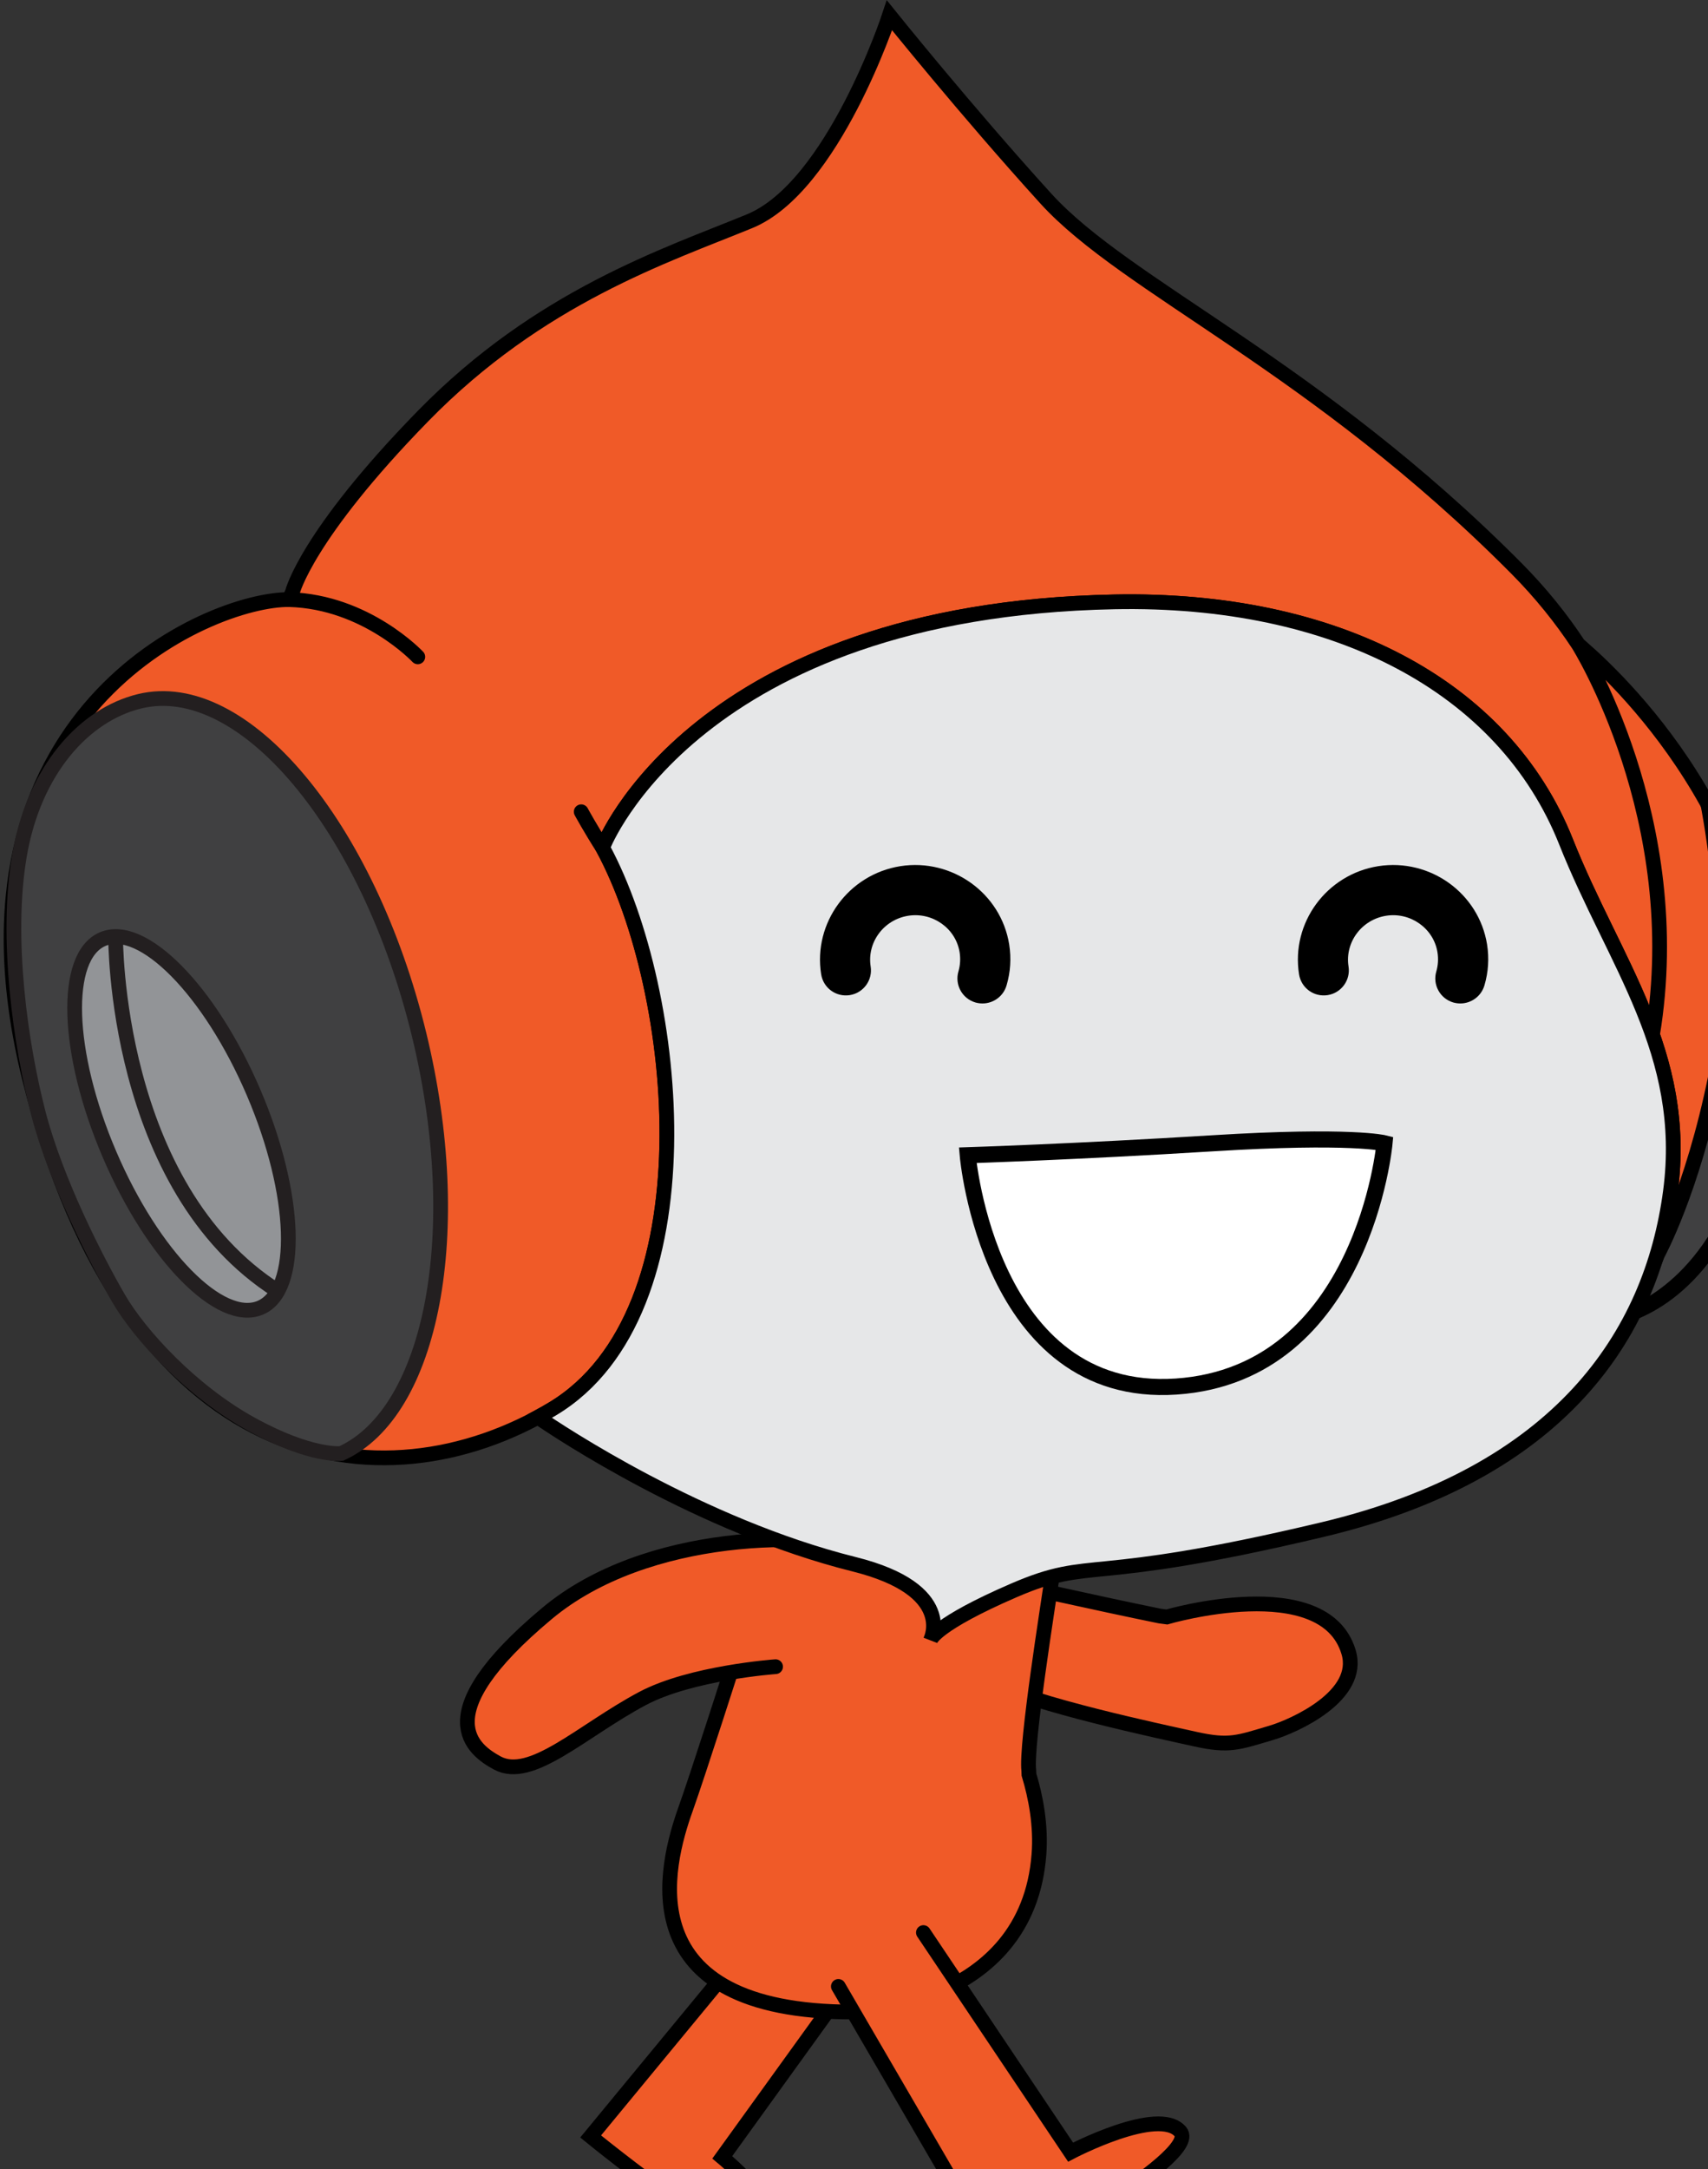 <svg xmlns="http://www.w3.org/2000/svg" xmlns:xlink="http://www.w3.org/1999/xlink" width="104" height="132" version="1.1"><rect width="100%" height="100%" fill="#333333" stroke="none"/><g id="ID0.006957779638469219" transform="matrix(1.05, 0, 0, 1.05, -0.55, -0.3)"><path id="Front_Leg_8_" fill="#F05A28" stroke="#000" stroke-linecap="round" d="M 52.192 130.990 L 39.971 145.802 C 39.971 145.802 51.980 155.599 53.032 153.567 C 54.085 151.535 48.900 147.217 48.900 147.217 L 57.773 134.920" transform="matrix(0.855, 0, 0, 0.855, 0.6, -0.55)"/><path id="Back_Arm_5_" fill="#F05A28" stroke="#000" stroke-linecap="round" d="M 79.051 110.588 C 79.051 110.588 89.731 107.460 91.379 112.969 C 92.270 115.932 87.697 117.978 86.141 118.440 C 83.879 119.107 83.299 119.384 80.952 118.862 C 78.610 118.342 69.968 116.513 67.140 115.008 C 62.708 112.641 56.067 106.655 67.800 108.189 C 67.800 108.189 74.236 109.642 78.571 110.524 L 79.051 110.588 L 79.051 110.588 L 79.051 110.588 L 79.051 110.588 Z" transform="matrix(0.855, 0, 0, 0.855, 0.6, -0.55)"/><path id="Body_5_" fill="#F05A28" stroke="#000" stroke-linecap="round" d="M 69.689 121.003 C 69.472 119.274 71.017 109.657 71.277 107.835 C 71.277 107.835 74.080 100.288 63.068 99.159 C 56.830 98.519 52.985 101.121 52.139 103.805 C 51.413 106.110 49.831 113.193 49.831 113.193 C 49.831 113.193 47.290 121.141 46.419 123.585 C 45.050 127.411 42.368 137.368 57.775 137.368 C 57.775 137.368 69.579 137.097 70.376 126.700 C 70.530 124.717 70.161 122.790 69.698 121.267 L 69.689 121.003 L 69.689 121.003 L 69.689 121.003 L 69.689 121.003 Z" transform="matrix(0.855, 0, 0, 0.855, 0.6, -0.55)"/><path id="Front_Leg_6_" fill="#F05A28" stroke="#000" stroke-linecap="round" d="M 56.773 135.632 L 67.798 154.572 C 67.798 154.572 81.446 147.228 79.970 145.478 C 78.495 143.727 72.523 146.865 72.523 146.865 L 62.541 131.981" transform="matrix(0.855, 0, 0, 0.855, 0.6, -0.55)"/><path id="Front_Arm_5_" fill="#F05A28" stroke="#000" stroke-linecap="round" d="M 59.789 106.214 C 55.146 104.659 43.721 104.743 37.015 110.346 C 28.688 117.299 32.059 119.620 33.631 120.480 C 35.932 121.733 39.375 118.306 43.477 116.122 C 46.776 114.363 52.514 113.958 52.514 113.958" transform="matrix(0.855, 0, 0, 0.855, 0.6, -0.55)"/><g id="Head_8_"><path id="Head_9_" fill="#F05A28" stroke="#000" stroke-linecap="round" d="M 19.750 41.105 C 19.750 41.105 20.680 37.293 28.594 29.191 C 36.504 21.093 45.068 18.304 50.746 15.976 C 56.426 13.648 60.238 2.016 60.238 2.016 C 60.238 2.016 65.467 8.520 70.842 14.434 C 76.326 20.465 89.096 25.750 102.780 39.524 C 104.413 41.173 105.801 42.899 106.968 44.670 L 107.204 44.876 C 110.261 47.527 121.099 58.104 119.710 73.501 C 118.648 85.231 113.314 88.939 110.730 89.937 L 110.709 90.023 C 112.041 87.384 112.834 84.584 113.209 81.741 C 114.443 72.340 109.379 66.230 106.131 58.053 C 101.920 47.449 90.401 41.483 75.485 41.780 C 47.096 42.341 40.844 58.300 40.844 58.300 L 40.824 58.506 C 46.090 68.285 48.193 89.979 37.410 96.471 C 25.795 103.452 8.598 101.016 1.899 74.033 C -4.232 49.340 14.127 41.559 19.526 41.623 L 19.750 41.105 L 19.750 41.105 L 19.750 41.105 L 19.750 41.105 Z M 106.967 44.670 C 106.967 44.670 114.414 56.503 111.990 71.125 M 19.525 41.623 C 24.748 41.765 28.248 45.503 28.248 45.503 M 40.823 58.504 C 39.944 57.133 39.332 56.004 39.332 56.004" transform="matrix(0.855, 0, 0, 0.855, 0.6, -0.55)"/><path id="R_Ear_3_" fill="#404041" stroke="#000" d="M 112.338 86.007 C 112.338 86.007 114.690 81.742 116.276 73.929 C 117.860 66.108 115.747 55.475 115.747 55.475 C 118.372 60.236 120.360 66.346 119.718 73.501 C 118.691 84.933 113.384 88.829 110.736 89.937 L 112.338 86.007 L 112.338 86.007 L 112.338 86.007 L 112.338 86.007 Z" transform="matrix(0.855, 0, 0, 0.855, 0.6, -0.55)"/><g id="L_Ear_3_"><path id="Outer_Ear_3_" fill="#404041" stroke="#231F20" d="M 2.510 76.438 C 3.711 81.078 6.506 86.500 7.946 88.979 C 9.382 91.458 12.899 95.292 16.967 97.526 C 21.039 99.762 23.058 99.506 23.058 99.506 C 29.219 96.707 31.590 84.492 28.338 71.116 C 24.883 56.927 16.397 46.805 9.375 48.516 C 5.625 49.426 2.219 53.180 1.230 58.973 C 0.269 64.589 1.312 71.810 2.510 76.438 L 2.510 76.438 L 2.510 76.438 L 2.510 76.438 Z" transform="matrix(0.855, 0, 0, 0.855, 0.6, -0.55)"/><path id="Inner_Ear_3_" fill="#929497" stroke="#231F20" stroke-linecap="round" d="M 6.871 64.639 C 9.572 63.482 14.156 68.135 17.111 75.035 C 20.063 81.931 20.270 88.468 17.572 89.622 C 14.869 90.776 10.287 86.122 7.334 79.224 C 4.377 72.326 4.172 65.796 6.871 64.639 L 6.871 64.639 L 6.871 64.639 L 6.871 64.639 Z M 18.750 88.495 C 7.629 81.446 7.752 64.465 7.752 64.465" transform="matrix(0.855, 0, 0, 0.855, 0.6, -0.55)"/></g><path id="Face_4_" fill="#E6E7E8" stroke="#000" stroke-linecap="round" d="M 36.484 97.108 C 37.785 97.998 47.402 104.412 57.845 107.014 C 64.763 108.743 63.034 112.125 63.034 112.125 C 63.034 112.125 63.311 111.104 68.710 108.771 C 74.106 106.452 73.460 108.500 89.564 104.677 C 105.668 100.865 111.918 91.521 113.210 81.737 C 114.448 72.338 109.380 66.227 106.132 58.049 C 101.921 47.445 90.403 41.479 75.489 41.776 C 47.094 42.338 40.843 58.297 40.843 58.297 L 40.800 58.469 C 46.079 68.226 48.204 89.969 37.406 96.469 C 37.083 96.662 36.755 96.852 36.423 97.031 L 36.484 97.108 L 36.484 97.108 L 36.484 97.108 L 36.484 97.108 Z" transform="matrix(0.855, 0, 0, 0.855, 0.6, -0.55)"/><path id="Smile_3_" fill="#FFF" stroke="#000" stroke-linecap="round" stroke-width="1.09" d="M 79.682 94.968 C 66.967 95.823 65.547 79.288 65.547 79.288 C 65.547 79.288 72.815 79.058 82.192 78.476 C 91.569 77.898 93.817 78.476 93.817 78.476 C 93.817 78.476 92.395 94.108 79.682 94.968 L 79.682 94.968 L 79.682 94.968 L 79.682 94.968 Z" transform="matrix(0.855, 0, 0, 0.855, 0.6, -0.55)"/><path id="R_Eye_3_" d="M 98.959 68.999 C 98.801 68.999 98.643 68.978 98.480 68.933 C 97.582 68.670 97.062 67.725 97.330 66.825 C 97.451 66.405 97.476 65.971 97.408 65.537 C 97.150 63.906 95.572 62.794 93.926 63.054 C 92.262 63.316 91.119 64.858 91.375 66.492 C 91.521 67.419 90.887 68.289 89.959 68.434 C 89.025 68.580 88.162 67.948 88.018 67.018 C 87.467 63.536 89.879 60.248 93.399 59.692 C 96.911 59.148 100.215 61.524 100.772 65.004 C 100.918 65.939 100.860 66.871 100.592 67.777 C 100.373 68.518 99.695 68.999 98.959 68.999 L 98.959 68.999 L 98.959 68.999 L 98.959 68.999 L 98.959 68.999 Z" transform="matrix(0.855, 0, 0, 0.855, 0.6, -0.55)"/><path id="L_Eye_3_" d="M 66.549 68.999 C 66.393 68.999 66.233 68.978 66.070 68.933 C 65.170 68.670 64.652 67.725 64.918 66.825 C 65.039 66.405 65.064 65.971 64.998 65.537 C 64.740 63.906 63.166 62.794 61.514 63.054 C 59.851 63.316 58.707 64.858 58.963 66.492 C 59.109 67.419 58.476 68.289 57.547 68.434 C 56.613 68.580 55.750 67.948 55.605 67.018 C 55.055 63.536 57.467 60.248 60.985 59.692 C 64.491 59.148 67.805 61.524 68.360 65.004 C 68.506 65.939 68.448 66.871 68.180 67.777 C 67.963 68.518 67.285 68.999 66.549 68.999 L 66.549 68.999 L 66.549 68.999 L 66.549 68.999 L 66.549 68.999 Z" transform="matrix(0.855, 0, 0, 0.855, 0.6, -0.55)"/></g></g></svg>